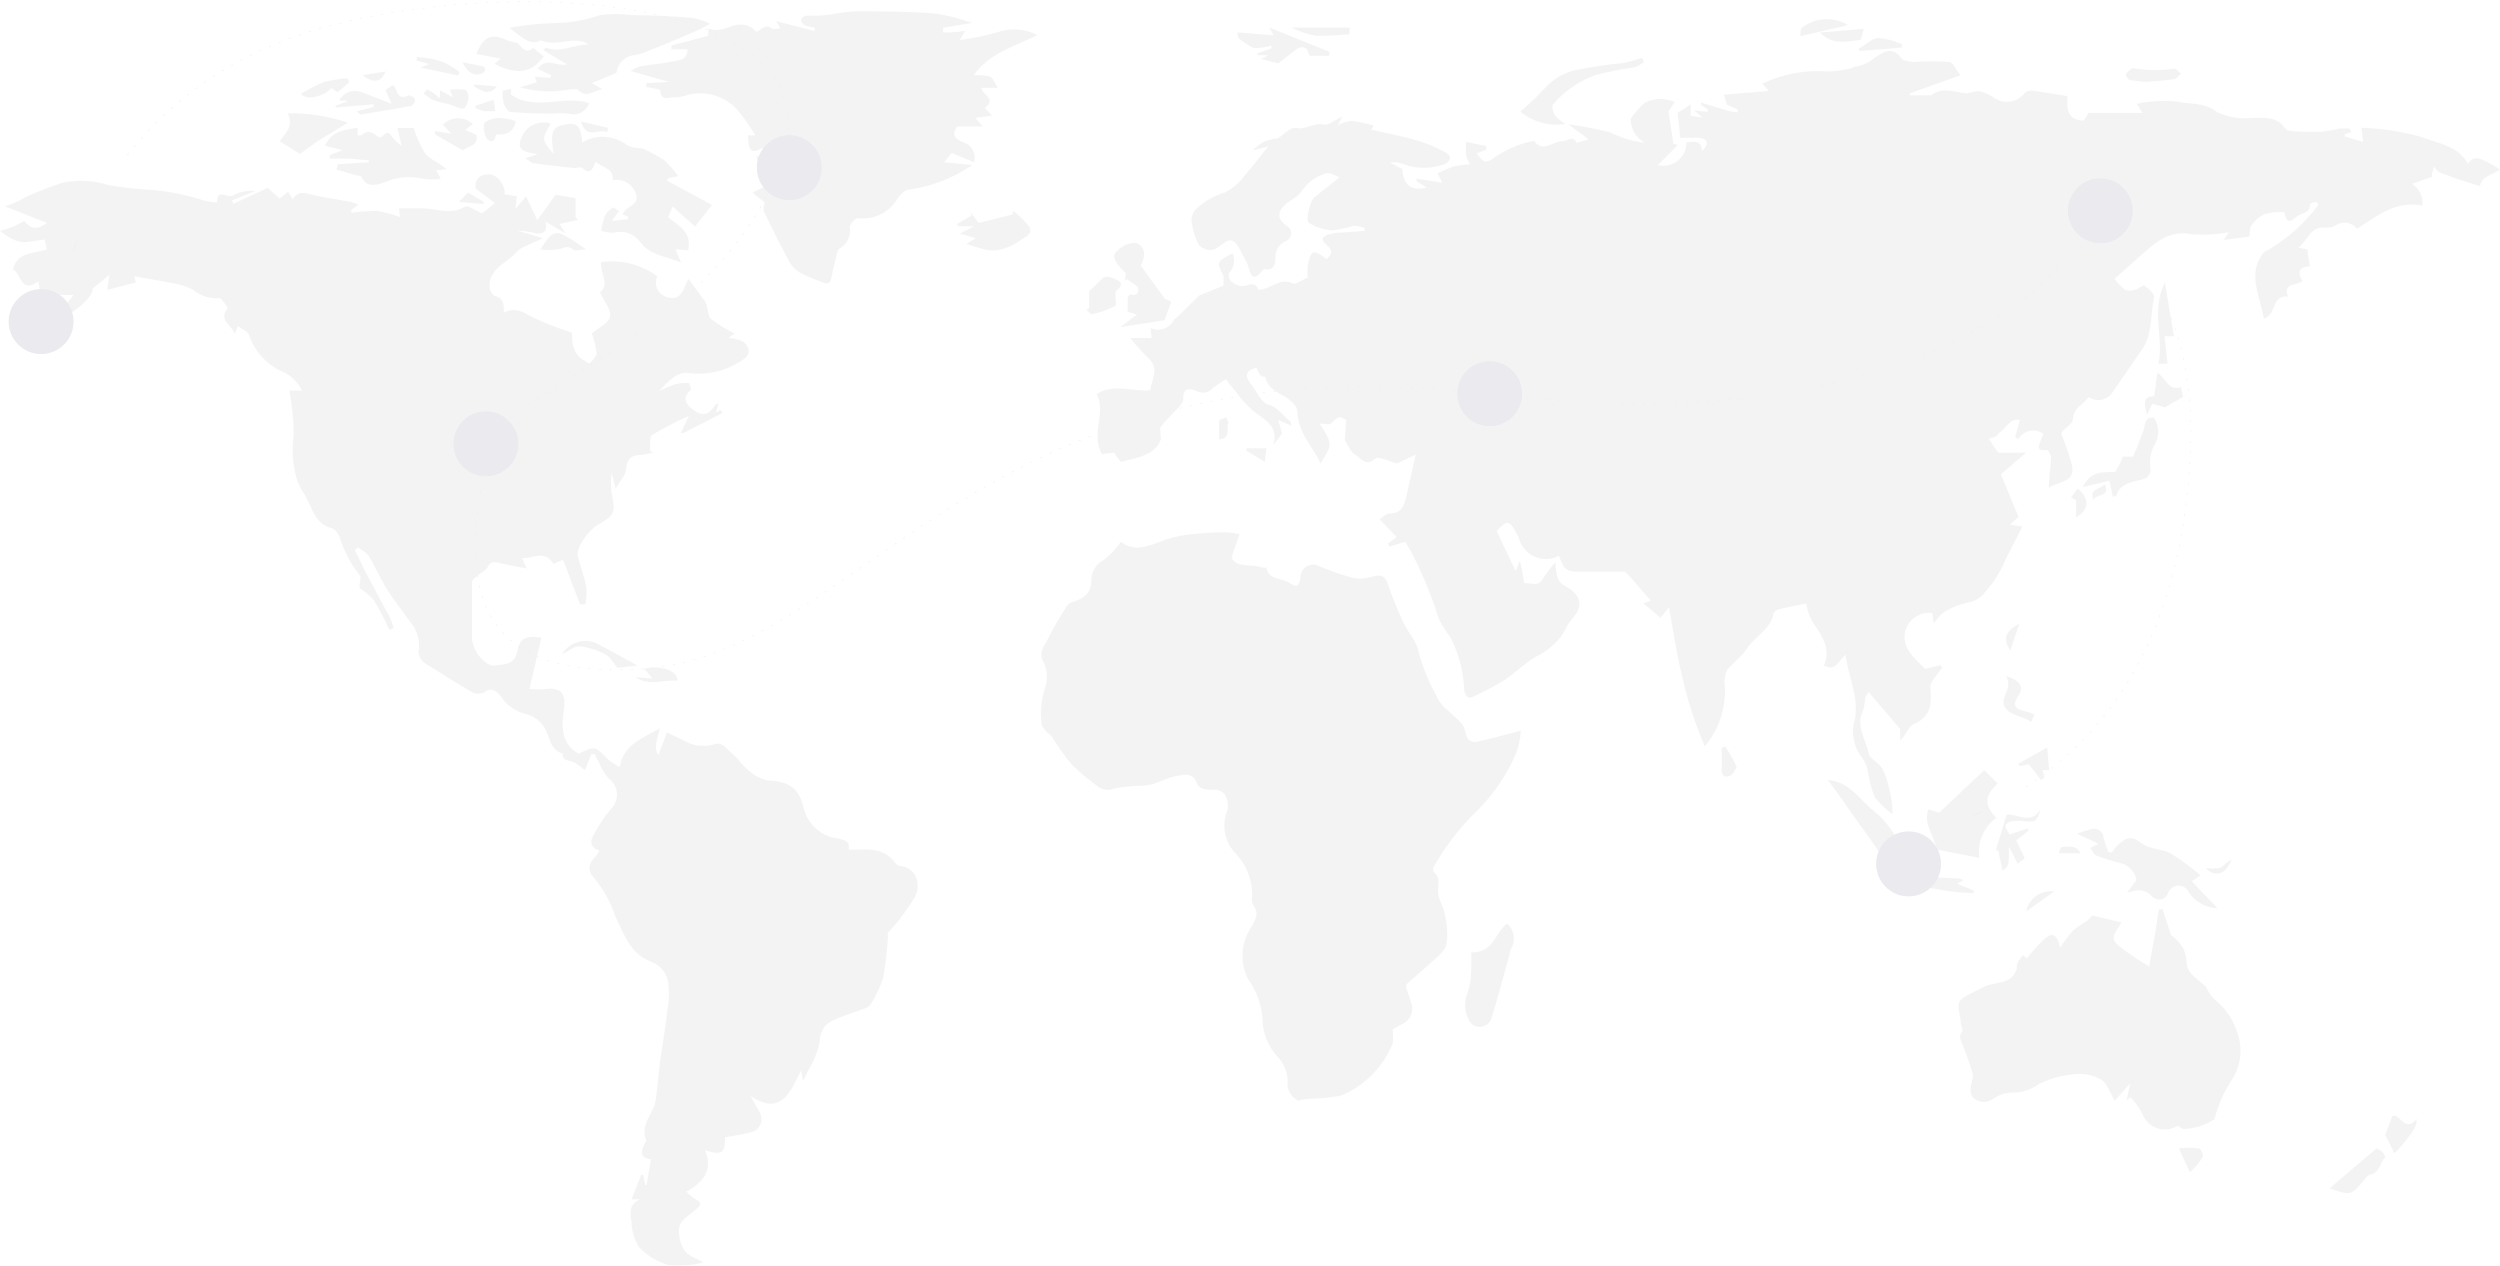 <svg width="1440" height="729" viewBox="0 0 1440 729" fill="none" xmlns="http://www.w3.org/2000/svg">
<g opacity="0.1">
<g opacity="0.51">
<path d="M709.965 145.862C710.776 147.78 711.011 149.893 710.642 151.942C710.273 153.992 709.316 155.89 707.888 157.406C707.703 158.167 707.7 158.961 707.881 159.724C708.061 160.486 708.42 161.195 708.927 161.792C710.665 163.516 712.951 164.577 715.389 164.794C718.851 164.794 722.89 161.446 724.852 166.872C731.891 166.872 736.969 159.484 744.586 163.178C746.432 164.101 750.125 161.1 753.241 159.83C753.01 157.604 753.01 155.36 753.241 153.134C754.972 143.784 756.588 143.322 764.089 149.209C766.974 146.67 768.128 144.361 764.089 141.013C760.05 137.665 761.896 136.049 765.82 134.895C769.743 133.74 771.59 134.086 774.475 133.856L786.015 132.932V131.316C784.01 130.595 781.911 130.167 779.783 130.046C775.726 131.339 771.552 132.228 767.32 132.701C762.586 132.34 758.002 130.878 753.933 128.43C751.856 127.045 754.626 115.385 757.049 113.653C761.319 110.19 765.704 106.727 771.59 102.109C768.589 101.07 765.935 99.223 763.858 99.8C760.256 100.871 756.915 102.68 754.049 105.111C751.625 107.189 750.125 110.075 747.817 112.383C745.509 114.692 741.932 115.962 739.739 118.386C735.469 122.889 736.046 126.121 740.893 129.931C741.484 130.202 742.014 130.59 742.452 131.071C742.89 131.552 743.227 132.117 743.442 132.731C743.658 133.345 743.747 133.996 743.706 134.645C743.664 135.295 743.493 135.929 743.201 136.511C742.599 137.695 741.567 138.604 740.316 139.05C738.678 139.815 737.283 141.017 736.285 142.525C735.288 144.032 734.726 145.786 734.661 147.593C734.661 151.172 734.661 156.367 727.853 154.981C720.005 165.256 720.236 154.981 718.043 151.172C717.729 150.369 717.343 149.596 716.889 148.863C714.697 145.284 713.081 140.089 709.85 138.704C706.618 137.319 703.272 141.936 699.694 143.553C697.731 144.249 695.576 144.171 693.668 143.334C691.761 142.498 690.243 140.966 689.424 139.05C687.889 135.354 686.842 131.473 686.308 127.506C686.248 126.142 686.474 124.78 686.971 123.508C687.468 122.235 688.224 121.081 689.193 120.118C693.83 115.822 699.4 112.661 705.465 110.883C710.078 108.587 714.045 105.174 717.005 100.955C721.852 95.529 726.352 89.411 730.391 84.447L721.39 86.64C723.479 84.683 725.76 82.943 728.199 81.445C730.782 80.557 733.451 79.938 736.161 79.598C738.816 78.097 743.201 73.018 746.548 73.71C752.549 74.865 756.934 70.363 762.588 71.748C765.243 72.325 768.705 69.208 773.09 67.13L770.782 71.979C773.171 70.758 775.744 69.939 778.398 69.555C782.773 70.134 787.096 71.06 791.324 72.325L789.823 74.634C799.056 76.827 808.403 78.559 817.404 81.214C822.531 82.824 827.48 84.951 832.176 87.563C836.1 89.526 836.33 92.412 832.176 94.49C824.446 97.437 815.902 97.437 808.172 94.49C805.751 93.547 803.132 93.229 800.556 93.567L807.826 97.376C807.826 106.034 813.134 110.536 821.674 107.997L815.904 104.303V102.917L830.676 105.226L828.021 99.8C830.906 98.415 833.907 97.145 836.907 95.991C840.179 95.295 843.495 94.832 846.832 94.605C845.74 93.121 844.956 91.433 844.524 89.641C844.237 86.994 844.237 84.323 844.524 81.676L856.064 84.1V86.294L850.64 88.256C854.795 94.605 856.41 94.028 862.18 89.757C867.023 86.642 872.263 84.195 877.76 82.484C879.758 81.884 881.804 81.459 883.876 81.214C888.261 88.256 894.724 81.214 900.494 81.214C903.033 81.214 905.918 77.52 908.11 82.253C910.415 81.683 912.688 80.989 914.919 80.175L903.379 71.632C911.423 72.665 919.399 74.169 927.267 76.135C933.527 79.372 940.338 81.408 947.347 82.138C944.873 80.807 942.811 78.822 941.387 76.4C939.962 73.977 939.23 71.21 939.269 68.4C941.584 65.011 944.296 61.91 947.347 59.165C950.427 57.636 953.834 56.883 957.272 56.971C959.839 57.204 962.363 57.786 964.773 58.703L961.08 64.013L963.85 82.715L966.504 83.523L954.964 95.067C956.938 95.569 959.003 95.605 960.994 95.172C962.985 94.739 964.848 93.85 966.437 92.574C968.026 91.298 969.297 89.67 970.149 87.819C971.002 85.968 971.413 83.944 971.351 81.907C975.159 81.907 980.006 80.06 980.352 86.871C984.737 83.061 983.699 79.713 978.39 79.367H967.658C967.658 74.865 966.735 70.363 966.273 65.052L973.889 60.088V66.668L980.583 67.707L975.62 63.436L983.699 64.475V63.09L979.775 60.435V59.049C984.737 60.55 989.584 62.166 994.893 63.667C996.87 64.135 998.874 64.482 1000.89 64.706C1000.95 64.169 1000.95 63.627 1000.89 63.09C999.162 62.166 997.316 61.474 994.662 60.319L992.931 54.547L1018.78 52.354L1014.97 48.198C1026.83 42.551 1039.96 40.123 1053.06 41.156C1057.7 41.039 1062.31 40.341 1066.79 39.078C1066.79 39.078 1067.48 39.078 1067.83 38.501C1072.07 38.06 1076.08 36.373 1079.37 33.652C1084.33 30.189 1089.98 26.033 1095.29 33.652C1096.33 35.153 1099.56 35.038 1101.64 35.73C1108.59 35.153 1115.58 35.153 1122.53 35.73C1125.07 35.73 1126.91 40.579 1129.22 43.349L1100.14 53.739V54.893C1101.99 54.893 1103.95 54.893 1105.91 54.893C1107.87 54.893 1110.87 54.893 1112.26 54.893C1118.83 49.929 1125.53 52.931 1132.22 53.739C1134.88 53.739 1137.88 52.123 1140.41 52.585C1143.59 53.373 1146.57 54.786 1149.19 56.74C1151.96 58.417 1155.25 59.004 1158.43 58.385C1161.61 57.766 1164.44 55.987 1166.38 53.393C1167.08 52.868 1167.89 52.494 1168.74 52.296C1169.59 52.097 1170.48 52.077 1171.34 52.238L1190.96 55.355C1190.15 62.859 1190.96 69.208 1200.31 69.439L1202.96 65.052H1234.01L1230.77 59.742C1238.36 58.145 1246.14 57.717 1253.85 58.472C1260.66 60.319 1269.43 58.472 1276.94 64.475C1283.24 67.522 1290.28 68.722 1297.25 67.938C1304.17 67.938 1311.44 66.668 1316.4 74.172C1317.56 75.788 1321.83 75.558 1324.6 75.788C1328.98 76.019 1333.37 76.019 1337.75 75.788C1340.94 75.436 1344.11 74.857 1347.22 74.057C1349.21 73.941 1351.22 73.941 1353.22 74.057L1354.49 76.135L1350.56 77.289V78.559L1361.18 81.791L1360.14 73.595C1371.45 73.949 1382.68 75.615 1393.61 78.559C1403.76 82.484 1415.42 83.523 1421.53 94.259C1424.88 89.526 1427.88 89.988 1440 97.607C1436.07 100.839 1429.61 101.07 1428.46 107.189L1415.88 103.264C1413.69 102.571 1411.61 101.647 1409.42 100.839C1407.76 100.346 1406.14 99.728 1404.57 98.992C1403.57 98.131 1402.71 97.118 1402.03 95.991C1401.58 97.278 1401.19 98.588 1400.88 99.916C1400.88 101.186 1400.88 101.07 1400.88 101.878L1389.34 105.919C1391.41 107.215 1393.08 109.075 1394.14 111.282C1395.21 113.489 1395.62 115.953 1395.34 118.386C1379.64 115.5 1369.14 124.389 1357.72 131.778C1356.16 129.856 1353.9 128.623 1351.44 128.342C1348.99 128.062 1346.51 128.756 1344.56 130.277C1342.91 131.066 1341.06 131.348 1339.25 131.085C1330.71 130.392 1329.44 138.358 1323.9 142.629L1329.21 143.668C1329.21 147.131 1330.02 150.133 1330.48 153.481C1324.71 153.481 1322.87 156.598 1326.21 161.792C1323.21 164.909 1314.67 162.485 1317.9 170.912C1308.32 169.527 1311.56 181.533 1303.94 183.495C1301.63 170.104 1294.13 157.059 1303.94 145.4C1316.31 138.633 1327.06 129.258 1335.44 117.925L1334.41 116.308C1333.02 116.308 1330.6 117.232 1330.6 117.578C1330.6 122.08 1327.48 122.542 1324.48 123.812C1321.48 125.082 1317.56 131.778 1315.83 122.311C1311.95 121.873 1308.02 122.227 1304.29 123.35C1301.23 124.87 1298.64 127.182 1296.78 130.046C1295.75 131.2 1296.09 133.509 1295.63 136.28L1280.86 138.242L1283.74 133.856C1276.89 135.06 1269.92 135.448 1262.97 135.01C1248.2 131.893 1239.89 141.359 1230.89 149.094L1217.96 160.638C1219.79 162.948 1221.84 165.075 1224.08 166.987C1225.76 167.568 1227.59 167.568 1229.27 166.987C1231.47 166.987 1234.24 163.87 1235.27 164.563C1236.31 165.256 1241.16 169.181 1240.81 171.028C1238.51 181.071 1240.12 192.269 1233.77 201.389C1227.43 210.509 1222.23 218.128 1216.58 226.324C1215.85 227.371 1214.93 228.264 1213.85 228.953C1212.78 229.641 1211.59 230.111 1210.33 230.336C1209.08 230.561 1207.79 230.537 1206.55 230.265C1205.3 229.992 1204.12 229.477 1203.08 228.749C1200.19 233.02 1194.42 234.521 1193.96 241.563C1193.96 244.449 1188.19 246.988 1187.27 249.759C1189.69 255.677 1191.77 261.728 1193.5 267.883C1195.58 277.696 1186.34 277.119 1180.11 280.928C1180.11 274.694 1181.27 269.384 1181.38 263.381C1181.38 261.996 1179.77 259.11 1179.07 259.225C1171.34 260.033 1175.27 255.531 1175.84 252.53C1176.18 251.662 1176.56 250.814 1177 249.99C1175.01 248.455 1172.5 247.754 1170 248.034C1167.5 248.314 1165.21 249.554 1163.61 251.491L1162.57 252.991L1160.73 251.721L1163.49 241.909C1157.61 240.639 1155.88 246.527 1151.95 248.951C1151.03 249.644 1150.45 250.913 1149.42 251.491C1148.2 252.032 1146.92 252.42 1145.61 252.645L1148.38 257.032C1149.3 258.302 1150.69 260.38 1151.03 260.726H1167.07L1152.53 273.194C1156.34 282.544 1159.46 290.048 1162.69 297.783L1157.72 302.17L1164.88 303.324C1161.76 309.442 1158.65 315.676 1155.42 321.795C1153.44 326.643 1150.93 331.251 1147.92 335.532C1143.99 340.034 1141.22 345.922 1133.61 347.076C1128.6 348.122 1123.83 350.078 1119.53 352.848C1117.45 354.003 1116.06 356.543 1113.76 358.967L1112.95 353.079C1109.51 352.661 1106.03 353.507 1103.16 355.46C1100.3 357.414 1098.24 360.342 1097.37 363.7C1095.29 373.628 1103.14 379.4 1108.91 385.287L1117.68 383.094L1118.72 384.595C1116.97 386.683 1115.35 388.881 1113.87 391.175C1112.84 392.302 1112.16 393.706 1111.91 395.215C1112.49 404.22 1113.18 412.532 1102.33 417.034C1099.33 418.188 1097.95 423.499 1094.48 426.5V419.92L1076.37 398.679C1075.55 399.606 1074.89 400.658 1074.4 401.796C1074.22 404.331 1073.79 406.843 1073.14 409.299C1068.75 418.304 1074.75 425.923 1076.37 433.888C1077.06 437.236 1082.25 439.314 1084.21 442.662C1086.09 446.295 1087.41 450.185 1088.14 454.206C1089.48 459.016 1090.14 463.99 1090.1 468.983C1086.22 466.23 1082.76 462.924 1079.83 459.17C1077.98 454.651 1076.7 449.92 1076.02 445.086C1075.59 442.159 1074.53 439.361 1072.9 436.89C1070.3 433.719 1068.53 429.942 1067.76 425.907C1066.99 421.872 1067.25 417.709 1068.52 413.802C1070.6 401.103 1064.71 389.905 1062.98 377.207C1058.71 380.785 1057.56 387.019 1050.52 383.325C1054.9 373.512 1049.25 365.778 1043.71 357.812C1042.07 354.62 1040.94 351.193 1040.36 347.653C1035.4 348.692 1030.55 349.501 1026.05 350.655C1024.32 350.655 1021.78 352.271 1021.55 353.426C1019.82 362.776 1010.82 366.471 1006.32 373.512C1003.32 378.13 998.355 381.478 994.777 385.98C993.495 388.878 993.055 392.079 993.508 395.215C994.269 407.816 990.135 420.224 981.968 429.848C976.312 416.878 971.944 403.383 968.927 389.559C965.465 375.937 963.619 361.853 961.311 349.847L956.464 355.85L946.655 347.538L950.809 345.922C945.847 340.496 941.231 334.378 936.038 329.298C928.075 329.298 919.189 329.298 910.303 329.298C901.417 329.298 900.955 327.798 897.955 320.178C896.057 321.173 893.979 321.781 891.844 321.965C889.709 322.149 887.558 321.906 885.518 321.251C883.477 320.596 881.587 319.541 879.958 318.148C878.329 316.754 876.993 315.051 876.029 313.136C875.652 312.436 875.343 311.702 875.105 310.943C875.105 309.789 874.182 308.634 873.605 307.48C869.451 299.514 868.181 299.283 862.065 305.864L873.028 328.952L875.452 322.949C876.259 326.297 876.606 327.913 876.836 329.183C877.067 330.453 877.644 333.685 877.99 335.994C881.683 335.301 886.069 338.649 888.838 333.108C890.954 329.793 893.347 326.665 895.993 323.757C895.992 326.598 896.341 329.429 897.032 332.184C897.642 334.38 899.093 336.247 901.071 337.379C910.88 342.343 912.611 348.923 904.994 357.12C903.743 358.631 902.695 360.3 901.879 362.084C900.955 363.584 900.148 365.316 898.994 366.932C894.995 371.79 889.996 375.727 884.338 378.476C878.106 382.171 872.797 387.596 866.912 391.521C861.137 395.054 855.165 398.253 849.025 401.103C845.678 402.835 844.062 401.103 843.37 397.755C843.011 387.057 840.291 376.571 835.407 367.048C833.092 364.015 831.008 360.812 829.175 357.466C827.948 354.415 826.907 351.293 826.06 348.115C824.444 343.844 822.713 339.688 821.097 335.532C819.482 331.376 816.481 325.258 814.058 320.178C812.557 317.177 810.711 314.291 809.442 312.098L800.094 314.868L799.517 313.021L804.479 309.327L794.67 299.168C795.824 298.36 798.132 295.82 800.556 295.705C806.787 295.705 808.634 291.895 809.788 286.931L815.443 261.88L804.941 266.844C804.941 266.844 804.941 266.844 804.249 266.844C800.094 265.805 793.978 262.573 792.131 264.189C786.361 269.269 783.476 263.381 780.591 261.88C777.706 260.38 776.437 256.224 774.59 253.453L775.398 241.909C771.244 239.485 771.359 239.6 766.512 243.987C765.473 244.91 762.819 243.987 760.05 243.987C761.909 246.567 763.531 249.311 764.896 252.183C765.813 254.003 766.058 256.088 765.589 258.071C764.207 261.178 762.547 264.153 760.627 266.96C756.241 257.147 747.355 249.297 747.24 236.714C747.24 233.943 743.316 230.48 740.316 228.633C735.469 225.747 730.276 223.785 728.776 217.089C728.776 217.089 726.468 217.089 725.775 215.819C724.88 214.587 724.18 213.224 723.698 211.779C717.466 213.395 716.543 216.396 721.044 221.938C723.006 224.131 724.044 226.902 726.006 229.326C727.078 230.913 728.552 232.187 730.276 233.02C736.161 234.29 738.931 239.716 743.432 242.833C743.432 242.833 743.432 243.987 744.009 245.257L736.277 241.909L738.469 249.759L733.507 256.224C736.392 245.372 728.66 241.794 721.967 236.83C718.046 233.42 714.558 229.543 711.581 225.285C709.619 223.092 707.888 220.783 706.157 218.474C703.582 219.954 701.114 221.613 698.771 223.438C697.589 224.818 695.965 225.745 694.176 226.061C692.388 226.376 690.545 226.062 688.962 225.17C685.269 223.669 681.23 223.323 681.576 230.018C681.576 232.212 678.691 234.636 676.96 236.714C674.01 239.584 671.235 242.629 668.651 245.834C667.728 247.104 668.651 249.644 668.651 253.107C665.42 262.111 655.38 263.612 645.571 266.036L641.532 260.726L634.723 261.534C627.914 249.99 637.377 238.446 631.723 226.902C641.532 220.783 652.149 225.632 662.535 224.824C663.227 219.051 667.497 213.279 662.535 207.392C658.419 203.412 654.565 199.17 650.995 194.693H663.343L662.65 188.921C665.101 190.071 667.906 190.207 670.456 189.299C673.006 188.391 675.095 186.513 676.268 184.073C676.268 184.073 678.691 182.11 679.845 180.956L690.693 170.22L704.657 164.563C704.771 162.602 704.771 160.636 704.657 158.676C700.618 150.941 700.502 151.056 709.965 145.862Z" fill="#191B1D"/>
<path d="M166.64 224.939H173.911C171.292 219.58 166.702 215.443 161.101 213.395C152.684 209.122 146.296 201.695 143.329 192.731C142.406 190.538 138.944 189.383 136.982 187.883L135.366 192.385C132.828 186.613 125.557 184.304 131.212 177.377C131.212 177.377 127.519 171.49 126.25 171.721C123.509 171.937 120.753 171.61 118.139 170.758C115.525 169.906 113.104 168.546 111.017 166.757C107.895 165.247 104.601 164.123 101.208 163.409L77.435 159.138L78.243 162.716L61.74 166.988L63.01 158.329L53.2 166.41C55.047 170.22 39.352 183.496 29.543 186.151L32.89 189.268V191.23C25.273 184.535 19.041 191.23 11.655 191.23L22.157 185.689C26.16 184.004 30.02 181.997 33.697 179.686C36.913 176.722 39.813 173.434 42.352 169.874H23.427L22.042 162.139C11.771 169.527 12.233 157.29 7.386 155.213C10.04 144.823 19.618 146.208 27.004 143.668L25.735 138.012C14.194 139.051 12.117 142.399 0 133.048C2.654 132.24 4.962 131.547 7.27 130.623C9.578 129.7 11.771 128.315 13.964 127.276C18.003 132.124 21.234 132.471 27.004 128.43L2.885 118.848C6.463 117.463 8.655 116.77 10.732 115.731C12.81 114.693 16.041 112.73 18.926 111.691C24.35 109.382 29.774 107.304 35.313 105.457C44.327 103.357 53.743 103.757 62.548 106.612C69.765 107.863 77.047 108.711 84.359 109.151C95.629 109.813 106.763 111.948 117.479 115.501C119.942 116.08 122.453 116.428 124.98 116.54C124.98 107.881 131.558 114.808 134.559 112.384C138.381 110.363 142.73 109.557 147.022 110.075L133.52 115.501L134.443 117.348L154.177 108.228L161.101 114.346L165.948 110.421L168.602 114.808C171.718 109.498 176.103 111.229 180.72 112.384C185.336 113.538 193.298 114.693 199.645 115.847C201.723 115.847 203.569 117.001 206.454 117.809L202.415 120.926V122.542C207.386 121.852 212.399 121.505 217.417 121.504C221.85 122.304 226.212 123.462 230.458 124.967L229.765 120.003C234.728 120.003 238.998 120.003 243.267 120.003C251.461 120.003 259.424 124.159 267.848 118.964C269.579 118.04 273.734 121.273 277.773 122.889L285.043 117.001L274.08 108.69C273.156 104.418 275.234 100.839 280.888 100.378C286.543 99.916 291.275 107.073 290.698 111.922L297.737 113.076L296.929 120.234L303.046 113.076L309.508 126.814L320.01 112.153L331.55 114.115V124.967L332.935 126.698L322.318 129.007L325.78 134.433L314.24 127.737C315.624 133.625 312.739 134.779 309.047 134.433C305.535 133.538 301.936 133.034 298.314 132.932L312.739 137.204L302.122 142.052C300.553 142.728 299.109 143.664 297.852 144.823C292.429 151.634 281.465 154.174 282.042 165.371C282.098 166.342 282.364 167.289 282.823 168.146C283.281 169.003 283.921 169.75 284.697 170.335C290.121 171.605 290.467 175.299 290.121 180.148C297.16 176.338 301.661 180.148 308.123 183.38C315.056 186.57 322.187 189.308 329.473 191.577C329.473 196.079 329.473 203.121 335.704 207.161C336.974 207.969 339.282 209.586 339.628 209.239C339.974 208.893 343.667 205.43 343.667 203.583C343.121 199.654 342.193 195.787 340.897 192.038C344.59 188.806 350.707 186.151 351.399 182.226C352.091 178.301 347.937 173.452 345.514 168.373C351.514 164.102 345.514 157.521 346.206 150.941C357.671 149.331 369.31 152.273 378.634 159.138C378.134 160.172 377.848 161.297 377.793 162.445C377.738 163.593 377.915 164.74 378.314 165.818C378.713 166.896 379.325 167.882 380.113 168.718C380.902 169.554 381.851 170.222 382.904 170.682C383.591 171.033 384.332 171.267 385.096 171.374C392.944 173.337 393.751 165.256 396.637 160.638C399.983 165.602 403.561 169.643 406.446 174.26C408.061 177.031 407.369 181.649 409.446 183.611C413.776 186.9 418.413 189.76 423.295 192.154L419.602 194.578C422.467 194.804 425.276 195.506 427.911 196.656C428.853 197.329 429.647 198.188 430.243 199.181C430.838 200.174 431.223 201.28 431.373 202.428C431.218 203.392 430.846 204.308 430.287 205.108C429.727 205.908 428.994 206.57 428.141 207.046C419.285 213.303 408.46 216.134 397.675 215.011C389.943 213.28 384.75 220.206 379.442 225.286C382.562 223.772 385.759 222.423 389.02 221.245C391.513 220.653 394.083 220.458 396.637 220.668C397.214 220.668 398.252 224.016 397.906 224.478C392.944 228.98 394.675 232.674 399.291 236.022C403.907 239.369 407.369 239.947 411.524 233.944C411.734 233.506 412.061 233.135 412.468 232.871C412.875 232.606 413.346 232.458 413.832 232.443L412.331 237.753L415.101 236.137L416.14 237.869L393.751 249.413H392.136L396.752 239.6C389.482 242.794 382.428 246.457 375.633 250.567C373.902 251.722 374.71 256.57 374.364 259.687L376.211 260.611C374.123 261.194 372.004 261.657 369.863 261.996C364.439 261.996 361.324 263.497 360.631 269.962C360.631 273.54 357.054 276.888 354.63 281.506L352.207 272.155C351.821 275.993 351.821 279.861 352.207 283.699C354.746 295.243 354.169 296.744 344.359 302.285C338.589 305.633 331.781 315.792 332.819 320.179C333.858 324.565 336.397 331.723 337.782 338.188C337.993 341.508 337.799 344.842 337.205 348.116H334.089L324.28 322.372L318.74 324.796C313.893 316.485 307.2 321.795 300.738 321.449L303.392 327.451C297.737 326.297 293.236 325.604 288.62 324.45C284.004 323.296 282.735 323.411 280.658 326.99C279.619 328.721 277.311 329.645 275.695 331.03C274.08 332.415 272.002 333.801 271.887 335.301C271.887 346.153 271.887 357.005 271.887 367.856C272.231 371.435 273.593 374.84 275.811 377.669C278.003 380.324 281.927 383.787 284.581 383.441C289.428 382.517 296.122 383.441 297.737 375.706C299.353 367.971 302.122 365.778 311.816 367.279L305.008 396.832C308.158 397.065 311.32 397.065 314.47 396.832C322.779 395.793 326.011 399.487 324.972 407.568C323.933 415.649 321.856 428.001 333.396 434.12C342.744 429.502 342.629 429.617 350.245 437.467C352.315 439.13 354.559 440.562 356.938 441.739C359.131 428.694 370.094 425.346 380.019 419.458C379.211 424.884 375.98 429.848 379.211 434.928L384.173 421.883L397.906 428.463C402.555 429.979 407.566 429.979 412.216 428.463C416.832 427.539 419.255 432.503 422.602 434.812C423.757 435.814 424.801 436.936 425.718 438.16C427.627 440.474 429.752 442.6 432.065 444.509C434.921 446.947 438.327 448.651 441.99 449.473C454.107 450.166 459.992 453.398 462.877 465.173C463.961 469.95 466.536 474.258 470.228 477.474C473.921 480.691 478.54 482.65 483.419 483.067C487.689 484.106 489.651 485.376 488.843 489.416C498.652 489.416 508.577 487.454 515.616 496.92C516.309 497.728 517.347 498.767 518.155 498.767C519.6 498.825 521.02 499.173 522.329 499.788C523.638 500.403 524.811 501.275 525.779 502.35C526.747 503.426 527.49 504.684 527.964 506.051C528.438 507.419 528.635 508.867 528.541 510.311V511.119C528.541 515.968 523.925 521.278 520.925 525.78C517.924 530.282 514.578 533.746 511.462 537.324C511.287 538.162 511.287 539.027 511.462 539.864C510.975 547.601 510.089 555.307 508.807 562.952C507.013 568.475 504.532 573.75 501.422 578.653C500.524 579.804 499.263 580.618 497.844 580.961C491.843 583.27 485.496 585.002 479.726 587.772C477.388 588.85 475.425 590.601 474.089 592.802C472.753 595.003 472.104 597.553 472.225 600.125C470.95 605.787 468.768 611.206 465.762 616.171C464.955 618.134 463.916 619.981 462.531 622.751L461.493 616.517C455.145 629.101 449.952 643.069 432.296 631.294C434.489 635.334 436.219 637.99 437.604 640.76C438.626 642.51 438.92 644.591 438.423 646.555C437.927 648.52 436.68 650.211 434.95 651.265C434.068 651.712 433.139 652.061 432.18 652.304C427.564 653.574 422.602 654.151 417.64 655.075C417.64 664.079 416.255 665.696 406.1 662.579C411.062 674.123 404.715 681.165 395.367 686.475C396.651 687.859 398.083 689.097 399.637 690.169C404.599 692.94 404.599 693.748 399.637 697.673C394.675 701.598 391.905 703.445 391.213 707.024C390.637 711.731 391.785 716.488 394.444 720.415C396.406 723.416 401.022 724.686 405.176 727.226C398.757 728.758 392.142 729.303 385.558 728.842C378.865 727 372.801 723.368 368.017 718.337C365.322 713.999 363.847 709.013 363.747 703.907C362.824 698.827 362.131 693.632 368.594 690.862H363.747L369.286 676.778H370.556L371.594 682.55H372.402L374.941 667.773C368.94 667.081 368.94 663.502 371.017 659.231C371.017 658.423 372.518 657.499 372.287 657.153C368.132 647.918 376.441 641.568 377.595 634.065C378.749 626.561 379.211 618.711 380.25 610.976C381.634 601.164 383.365 591.351 384.52 581.192C385.559 575.506 385.559 569.678 384.52 563.991C383.828 561.814 382.677 559.811 381.144 558.118C379.611 556.425 377.731 555.082 375.633 554.179C362.939 549.677 359.477 538.132 354.515 528.089C351.73 519.634 347.342 511.794 341.59 505.001C340.272 503.662 339.533 501.858 339.533 499.979C339.533 498.1 340.272 496.296 341.59 494.957C343.047 493.484 344.29 491.813 345.283 489.993C340.667 488.493 339.397 485.376 341.59 481.451C344.437 476.121 347.758 471.06 351.515 466.328C352.819 465.162 353.841 463.716 354.504 462.097C355.167 460.479 355.454 458.731 355.343 456.985C355.232 455.239 354.725 453.542 353.862 452.02C352.999 450.499 351.802 449.194 350.36 448.203C348.056 445.488 346.222 442.405 344.937 439.084L342.513 434.466H340.551L336.974 443.586L333.396 440.931C332.246 439.92 330.915 439.137 329.473 438.622C326.703 437.929 323.933 437.929 324.049 434.004C317.586 432.273 317.009 426.5 314.817 421.536C313.667 418.798 311.851 416.392 309.532 414.536C307.214 412.681 304.468 411.436 301.545 410.916C296.149 409.342 291.512 405.853 288.505 401.103C285.735 397.871 283.081 395.677 278.696 398.91C277.68 399.369 276.579 399.606 275.464 399.606C274.35 399.606 273.249 399.369 272.233 398.91C262.77 393.484 253.423 387.366 244.421 381.824C243.416 381.066 242.593 380.091 242.014 378.972C241.435 377.854 241.114 376.619 241.075 375.36C241.597 372.313 241.433 369.187 240.594 366.211C239.756 363.236 238.264 360.485 236.228 358.159C231.612 351.579 226.419 345.229 222.38 338.534C218.341 331.838 216.033 326.182 212.455 320.294C211.186 318.216 208.416 317.062 206.223 315.33L204.377 316.715C206.339 320.871 208.416 325.027 210.493 329.299L222.033 351.002C222.841 352.618 223.88 354.003 224.572 355.619C225.265 357.235 226.073 359.66 226.88 361.738L224.226 362.892C221.719 357.029 218.788 351.358 215.455 345.922C213.032 343.117 210.191 340.703 207.031 338.765C207.031 334.955 208.301 331.954 207.031 331.146C201.79 324.572 197.871 317.045 195.491 308.981C194.568 307.249 193.068 304.825 191.337 304.363C181.527 301.939 179.796 292.819 175.988 285.777C173.929 282.851 172.261 279.669 171.026 276.311C168.572 267.882 167.942 259.027 169.179 250.336C169.107 241.811 168.257 233.31 166.64 224.939Z" fill="#191B1D"/>
<path d="M747.791 633.949C745.657 632.951 743.905 631.284 742.802 629.201C741.698 627.118 741.303 624.733 741.675 622.405C741.434 616.948 739.123 611.787 735.213 607.975C729.802 601.745 726.92 593.714 727.134 585.464C726.244 577.588 723.343 570.074 718.71 563.645C716.324 558.834 715.3 553.462 715.748 548.111C716.195 542.759 718.097 537.632 721.249 533.284C723.326 529.013 725.173 526.011 722.057 521.74C721.348 520.645 721.024 519.345 721.133 518.046C721.486 513.304 720.858 508.54 719.289 504.052C717.721 499.563 715.245 495.446 712.017 491.956C708.748 488.703 706.529 484.545 705.644 480.018C704.76 475.492 705.251 470.804 707.054 466.559C707.656 463.372 707.038 460.076 705.323 457.324C704.472 456.428 703.424 455.742 702.262 455.321C701.101 454.901 699.857 454.756 698.63 454.899C693.783 454.899 690.667 454.899 688.821 449.935C686.974 444.971 680.974 446.241 676.704 447.165C672.434 448.088 668.279 450.282 664.009 451.667C662.001 452.152 659.955 452.461 657.893 452.59C652.468 452.607 647.058 453.149 641.737 454.207C640.123 454.889 638.352 455.111 636.62 454.846C634.888 454.581 633.263 453.84 631.928 452.706C626.72 448.899 621.784 444.733 617.156 440.238C612.929 435.093 609.072 429.653 605.616 423.961C604.808 422.922 603.308 422.229 602.385 421.075C601.462 419.92 599.961 418.42 599.961 417.034C599.113 410.414 599.663 403.688 601.577 397.294C603.48 392.472 603.48 387.108 601.577 382.286C597.423 375.937 601.577 372.128 603.77 367.625C606.886 361.276 610.578 355.273 614.271 349.27C615.212 347.936 616.607 346.992 618.195 346.615C624.427 344.652 628.696 341.651 628.581 334.032C628.622 331.627 629.322 329.279 630.604 327.244C631.886 325.208 633.701 323.563 635.851 322.488C639.608 319.519 642.913 316.019 645.66 312.098C652.7 317.755 660.432 314.984 668.048 312.098C672.938 310.12 678.055 308.762 683.282 308.057C690.635 307.155 698.031 306.654 705.439 306.557C708.317 306.657 711.177 307.044 713.978 307.711C712.478 312.098 710.978 316.254 709.362 321.218C712.824 327.682 720.903 324.335 727.25 326.99C727.942 326.99 729.442 326.99 729.442 326.99C730.943 334.493 738.559 332.646 742.944 335.879C747.33 339.111 748.715 336.572 749.061 332.3C749.12 330.401 749.908 328.597 751.262 327.264C752.616 325.931 754.431 325.172 756.331 325.143C757.618 325.243 758.873 325.596 760.024 326.182C766.42 328.846 772.971 331.121 779.642 332.993C783.073 333.572 786.591 333.334 789.913 332.3C794.298 331.03 797.53 330.569 799.376 336.225C801.937 343.86 804.942 351.338 808.377 358.621C811.147 364.508 816.571 370.165 817.148 375.706C819.537 384.39 822.946 392.76 827.303 400.642C828.338 403.12 829.869 405.36 831.804 407.222C835.266 410.685 839.305 413.571 842.421 417.381C844.036 419.343 843.806 422.806 845.306 425.231C845.836 425.948 846.534 426.523 847.34 426.905C848.145 427.288 849.032 427.466 849.922 427.424C858.346 425.577 866.655 423.268 876.003 420.844C875.788 425.056 874.972 429.215 873.579 433.196C867.846 446.887 859.271 459.203 848.422 469.329C839.727 478.183 832.203 488.115 826.034 498.882C825.341 499.806 825.111 502.115 826.034 502.461C830.535 506.155 827.649 511.004 828.457 515.275C829.265 519.546 831.688 522.548 832.265 526.819C833.606 532.411 833.919 538.201 833.189 543.905C832.381 547.599 828.226 550.947 825.111 553.717C820.264 558.219 815.301 562.26 810.454 566.647C809.647 567.224 809.877 569.302 810.454 570.572C811.031 571.842 812.07 575.074 812.763 577.267C813.711 579.703 813.662 582.414 812.625 584.813C811.588 587.212 809.647 589.105 807.223 590.081C805.146 591.12 803.184 592.39 802.261 592.852C802.261 597.008 802.953 600.587 801.569 602.665C795.83 615.44 785.487 625.581 772.603 631.063C766.774 632.135 760.871 632.752 754.946 632.91C752.529 632.973 750.127 633.322 747.791 633.949Z" fill="#191B1D"/>
<path d="M440.389 116.539L433.465 110.998L448.814 103.148V96.683L436.004 91.835V89.872L449.391 91.719L439.235 85.139C433.004 88.833 431.042 87.332 430.811 77.982H435.196C432.427 73.941 430.119 70.016 427.234 66.438C423.82 61.399 418.901 57.57 413.18 55.497C407.46 53.423 401.23 53.212 395.383 54.893C393.03 55.798 390.513 56.191 387.997 56.048C385.343 56.048 380.611 58.472 380.265 52.123C380.265 51.315 375.303 50.738 372.302 50.16V47.852L385.227 47.159L363.301 40.925C364.866 39.883 366.528 38.994 368.263 38.27C374.61 37.231 381.073 36.654 387.42 35.384C391.228 34.691 395.96 34.576 395.96 28.342H386.727V26.148L407.961 20.607V16.682C407.961 16.682 408.885 16.682 409.231 16.682C415.347 18.876 420.771 14.258 426.195 14.143C427.902 14.063 429.605 14.363 431.182 15.022C432.758 15.681 434.169 16.682 435.312 17.952C436.927 19.337 440.274 12.642 444.659 16.451C445.467 17.144 447.544 16.451 449.506 16.451L447.083 12.18L469.24 17.837V15.874C467.376 15.741 465.545 15.312 463.816 14.604C463.189 14.336 462.632 13.925 462.192 13.404C461.751 12.883 461.438 12.266 461.277 11.603C461.277 10.795 463.008 9.179 464.047 9.063C469.586 9.063 475.587 9.063 480.895 7.909C484.713 7.228 488.566 6.766 492.436 6.523C508.015 6.523 523.594 6.523 539.173 7.793C546.258 8.921 553.215 10.738 559.946 13.219L543.213 15.99V18.645H547.829C550.576 18.508 553.313 18.2 556.022 17.721L552.791 23.032C559.926 22.131 566.985 20.704 573.909 18.76C577.733 17.313 581.82 16.698 585.9 16.956C589.98 17.215 593.957 18.342 597.567 20.261C584.065 26.726 569.524 30.882 560.869 43.349C563.964 43.115 567.076 43.349 570.101 44.042C572.063 44.85 572.986 47.967 574.717 50.622H565.37C565.37 54.432 574.602 56.971 567.216 62.166L571.371 66.553L561.792 67.938L566.178 72.902H551.406C548.521 76.712 549.098 79.713 554.637 81.907C555.82 82.24 556.925 82.803 557.89 83.563C558.855 84.324 559.66 85.267 560.26 86.339C560.861 87.411 561.244 88.591 561.388 89.811C561.532 91.032 561.434 92.269 561.1 93.451L548.175 88.141L543.789 93.451L560.061 95.067C549.122 102.554 536.603 107.414 523.479 109.266C521.286 109.266 518.632 112.037 517.132 114.115C514.871 118.12 511.467 121.358 507.355 123.415C503.243 125.472 498.61 126.253 494.051 125.659C492.666 125.659 489.551 129.007 489.551 130.623C489.964 133.112 489.599 135.669 488.504 137.942C487.409 140.215 485.638 142.094 483.434 143.322C482.742 143.322 482.396 144.823 482.165 145.746C481.126 150.364 479.741 155.097 478.934 159.83C478.126 164.563 475.472 163.409 472.586 162.139C468.628 160.758 464.771 159.099 461.046 157.175C458.532 155.775 456.425 153.746 454.93 151.287C449.621 141.359 444.659 131.547 439.928 121.734C439.751 119.989 439.908 118.226 440.389 116.539Z" fill="#191B1D"/>
<path d="M1250.51 538.594C1252.71 540.177 1254.65 542.084 1256.28 544.251C1258.11 546.833 1259.18 549.869 1259.4 553.024C1259.4 560.297 1264.36 562.952 1268.63 566.531C1269.44 567.131 1270.18 567.829 1270.82 568.609C1272.39 572.208 1274.85 575.347 1277.98 577.729C1282.91 582.291 1286.57 588.06 1288.59 594.468C1290.24 598.899 1290.85 603.651 1290.37 608.355C1289.89 613.06 1288.33 617.59 1285.82 621.597C1281.12 628.66 1277.65 636.466 1275.55 644.685C1270.19 648.202 1263.96 650.16 1257.55 650.342L1254.2 648.495C1252.66 649.463 1250.94 650.116 1249.15 650.414C1247.35 650.712 1245.51 650.649 1243.74 650.23C1241.97 649.811 1240.3 649.044 1238.82 647.973C1237.35 646.902 1236.11 645.549 1235.16 643.992C1234.59 643.09 1234.12 642.121 1233.78 641.106C1231.97 637.872 1229.8 634.851 1227.31 632.102L1225.01 633.718L1226.85 624.136L1218.08 634.064C1215.43 629.562 1213.81 624.136 1210.23 621.828C1205.64 619.252 1200.36 618.163 1195.12 618.711C1187.94 619.311 1180.94 621.229 1174.46 624.367C1170.06 627.646 1164.71 629.39 1159.23 629.331C1155.08 629.401 1151.06 630.729 1147.69 633.141C1145.94 634.373 1143.8 634.923 1141.68 634.689C1139.55 634.456 1137.58 633.453 1136.15 631.871C1135.23 630.387 1134.87 628.632 1135.11 626.907C1135.11 624.136 1136.84 621.019 1136.26 618.48C1134.67 612.956 1132.78 607.522 1130.61 602.202C1129.57 599.432 1127.49 596.661 1130.61 593.66C1130.61 593.66 1129.68 591.12 1129.45 589.735C1129.45 585.233 1126.8 579.461 1128.88 576.575C1130.95 573.688 1137.53 571.38 1142.03 568.724C1148.49 565.03 1158.77 567.801 1161.65 557.988C1161.65 556.488 1161.65 554.987 1162.57 553.602L1165.11 550.138L1167.42 551.985C1170.67 547.879 1174.22 544.02 1178.04 540.441C1182.42 536.516 1185.08 538.94 1186.69 545.751C1188.96 542.338 1191.43 539.061 1194.08 535.939C1196.7 533.845 1199.48 531.953 1202.39 530.282C1203.4 529.366 1204.32 528.361 1205.16 527.281L1222.01 531.321C1215.54 541.249 1215.54 541.249 1225.35 548.522L1230.89 552.332L1237.93 556.719L1240.93 539.864C1241.85 534.669 1242.66 529.128 1243.47 523.702H1245.66L1250.51 538.594Z" fill="#191B1D"/>
<path d="M352.901 103.841C353.594 96.453 346.554 96.684 343.092 93.105C341.361 97.03 340.323 101.186 335.476 96.799C334.552 95.991 332.244 96.799 330.629 96.799C322.666 95.991 314.819 95.183 307.548 94.028C305.933 94.028 304.663 92.297 302.586 91.142L309.626 88.834C302.932 87.564 297.277 87.218 300.163 79.714C301.321 76.334 303.76 73.544 306.955 71.946C310.149 70.348 313.844 70.07 317.242 71.171C315.857 74.173 313.203 77.405 313.434 80.176C313.665 82.946 316.781 86.063 318.858 88.718C316.781 75.096 317.819 72.672 327.628 71.402C332.475 70.709 334.899 73.595 335.36 82.023C339.373 79.64 344.013 78.53 348.669 78.839C353.325 79.148 357.778 80.862 361.441 83.754C363.469 84.709 365.665 85.258 367.904 85.37H369.865C374.3 87.36 378.582 89.675 382.675 92.297C385.668 95.1 388.374 98.193 390.753 101.532L384.983 102.571L384.175 104.072L410.141 118.04L400.332 130.508L387.407 118.964L384.868 125.082C389.83 129.585 398.831 132.932 396.408 144.246L389.022 143.553L392.253 151.172C383.137 147.363 374.135 147.132 368.365 138.935C366.681 136.729 364.368 135.084 361.731 134.219C359.094 133.353 356.257 133.307 353.594 134.087C351.123 134.108 348.666 133.718 346.323 132.932C346.323 130.854 347.016 128.892 347.593 126.929C347.811 125.656 348.282 124.439 348.978 123.351C350.027 121.757 351.454 120.448 353.132 119.541C353.825 119.541 355.44 120.926 356.594 121.735L352.324 127.276L361.672 126.237V124.621L358.556 123.582C360.056 118.618 369.288 118.271 366.057 111.114C365.094 108.529 363.238 106.375 360.825 105.041C358.412 103.707 355.601 103.281 352.901 103.841Z" fill="#191B1D"/>
<path d="M311.38 23.262C305.379 26.726 299.84 20.838 293.262 15.989C302.411 14.37 311.669 13.444 320.958 13.219C329.334 12.986 337.624 11.467 345.539 8.717C351.702 7.85 357.956 7.85 364.119 8.717C375.659 8.717 387.199 9.409 398.739 10.217C402.322 10.97 405.807 12.132 409.125 13.681C406.702 14.95 404.625 16.22 402.547 17.144C392.738 21.415 382.698 25.686 372.427 29.727C370.333 30.675 368.121 31.335 365.849 31.689C363.138 31.864 360.574 32.99 358.611 34.87C356.648 36.749 355.411 39.261 355.117 41.964L340.923 47.851L347.039 51.43C341.731 52.238 337.576 57.087 332.614 51.43C332.614 51.43 330.19 51.43 328.921 51.43C319.118 53.36 309 52.964 299.378 50.276L309.187 47.39L308.033 44.157L316.919 44.85L317.496 43.349L309.764 39.655C314.38 32.498 321.304 38.616 326.613 37.115L312.765 28.803L314.496 27.418C322.805 30.651 330.421 25.686 339.076 25.571C330.652 20.03 321.304 27.418 311.38 23.262Z" fill="#191B1D"/>
<path d="M194.474 94.605L212.361 93.451V92.296C208.668 92.296 204.975 91.488 200.82 91.373C196.666 91.257 193.55 91.373 189.973 91.373V89.295L197.359 86.524L187.203 83.984C190.665 75.788 197.936 74.749 206.014 73.595V77.981H208.091C211.438 74.749 214.323 75.904 217.438 78.559C220.554 81.214 221.824 73.71 224.94 77.635C226.695 80.084 228.839 82.229 231.287 83.984L228.979 73.71H238.326C239.801 78.889 242.017 83.827 244.904 88.371C247.905 92.065 253.328 93.682 257.252 97.491L251.251 98.068L253.905 102.917C250.429 103.494 246.881 103.494 243.404 102.917C235.929 101.197 228.095 102.009 221.131 105.226C217.092 106.38 211.322 108.574 208.206 101.993C208.206 101.07 205.552 101.07 204.283 100.723L193.896 97.722L194.474 94.605Z" fill="#191B1D"/>
<path d="M1267.48 504.192L1262.52 507.655L1277.29 523.125C1274.01 523.042 1270.8 522.171 1267.93 520.583C1265.05 518.996 1262.61 516.739 1260.79 514.005C1260.13 512.46 1258.89 511.234 1257.34 510.588C1255.79 509.941 1254.04 509.925 1252.48 510.541C1251.61 510.917 1250.84 511.47 1250.2 512.167C1249.57 512.863 1249.08 513.686 1248.79 514.582C1248.29 515.925 1247.29 517.019 1245.99 517.625C1244.69 518.23 1243.21 518.298 1241.86 517.814C1241.15 517.542 1240.49 517.152 1239.9 516.66C1235.98 512.042 1231.71 512.158 1225.25 514.235L1230.55 506.847C1230.11 504.463 1228.98 502.261 1227.3 500.517C1225.62 498.772 1223.46 497.561 1221.09 497.035C1216.42 495.945 1211.83 494.517 1207.36 492.763C1205.97 492.186 1205.17 489.993 1203.9 488.376L1208.74 486.068L1196.39 480.18C1198.99 479.149 1201.65 478.3 1204.36 477.641C1205.06 477.405 1205.81 477.311 1206.55 477.364C1207.29 477.416 1208.01 477.614 1208.68 477.947C1209.34 478.279 1209.93 478.739 1210.42 479.301C1210.91 479.862 1211.28 480.514 1211.51 481.219C1211.51 481.219 1211.51 481.912 1211.51 482.143C1212.32 485.129 1213.32 488.06 1214.51 490.916H1216.59C1217.43 489.428 1218.48 488.068 1219.71 486.876C1223.51 483.528 1226.75 480.526 1232.75 485.144C1238.75 489.762 1244.29 488.492 1250.06 491.378C1256.18 495.201 1262.01 499.485 1267.48 504.192Z" fill="#191B1D"/>
<path d="M1110.74 466.097L1116.86 468.175L1142.94 443.586L1150.67 451.321C1143.05 458.593 1142.71 463.557 1149.86 471.061C1146.29 473.657 1143.49 477.178 1141.76 481.245C1140.03 485.312 1139.44 489.773 1140.05 494.149L1115.36 489.301C1114.32 481.335 1107.63 474.986 1110.74 466.097Z" fill="#191B1D"/>
<path d="M847.413 548.522C860.338 549.099 861.03 536.978 868.185 532.014C870.195 533.826 871.504 536.287 871.883 538.967C872.263 541.647 871.689 544.375 870.263 546.675C869.844 547.623 869.609 548.641 869.57 549.676C866.108 562.029 862.877 574.265 859.069 586.618C858.769 587.515 858.296 588.344 857.674 589.057C857.053 589.769 856.297 590.352 855.449 590.77C854.601 591.189 853.679 591.436 852.735 591.495C851.792 591.555 850.846 591.428 849.952 591.12C849.022 590.777 848.162 590.269 847.413 589.619C845.549 587.14 844.366 584.216 843.981 581.138C843.596 578.059 844.024 574.934 845.22 572.072C846.564 568.37 847.266 564.466 847.298 560.528C847.644 556.603 847.413 552.793 847.413 548.522Z" fill="#191B1D"/>
<path d="M654.808 181.186L649.499 179.57V171.836C649.499 170.912 650.884 169.411 651.115 169.527C654.346 170.912 655.961 168.603 655.615 166.41C655.269 164.216 652.038 163.177 650.076 161.561C648.114 159.945 648.807 161.561 647.768 161.561L648.576 157.521C642.921 152.21 640.728 148.285 642.229 145.977C645.46 141.359 652.615 138.588 655.731 140.551C658.847 142.513 660.578 146.323 657.116 153.019L671.079 172.297C672.364 172.495 673.565 173.055 674.541 173.914C674.541 174.606 673.503 176.915 672.926 178.416L670.848 184.419L645.229 188.459L654.808 181.186Z" fill="#191B1D"/>
<path d="M1096.8 501.768L1089.53 501.191C1083.99 493.226 1077.99 484.106 1071.41 475.217C1064.83 466.328 1059.87 458.362 1052.71 449.127C1065.99 450.628 1071.06 460.671 1079.37 467.136C1084.96 471.663 1089.53 477.33 1092.76 483.759C1093.8 485.376 1096.8 485.837 1098.53 486.761L1096.68 501.999L1096.8 501.768Z" fill="#191B1D"/>
<path d="M901.768 71.401C897.162 72.148 892.449 71.896 887.949 70.661C883.45 69.426 879.268 67.238 875.688 64.244C881.165 59.708 886.295 54.769 891.036 49.468C896.521 44.02 903.671 40.566 911.347 39.655C919.209 38.135 927.143 37.018 935.119 36.307C938.697 35.499 942.274 34.46 945.852 33.306L946.891 35.73C945.222 37.121 943.303 38.179 941.236 38.847C933.796 39.795 926.43 41.261 919.194 43.234C909.666 46.602 901.19 52.414 894.613 60.088C893.69 61.242 894.613 64.937 895.652 66.437C897.418 68.403 899.482 70.078 901.768 71.401Z" fill="#191B1D"/>
<path d="M561.994 137.203L552.878 134.548L561.071 130.277H551.954L551.031 129.122L559.571 124.158L558.879 122.081L563.726 128.43L583.459 123.466V121.388C586.919 123.926 590.024 126.915 592.691 130.277C595.461 135.241 589.806 136.626 587.267 138.704C583.812 141.199 579.886 142.966 575.727 143.899C573.221 144.476 570.617 144.476 568.111 143.899C564.201 142.965 560.348 141.809 556.57 140.436L561.994 137.203Z" fill="#191B1D"/>
<path d="M1215.06 276.888L1199.37 280.697C1204.1 272.963 1206.64 271.808 1218.41 271.808C1219.33 270.077 1220.49 268.345 1221.29 266.498C1221.83 265.374 1222.29 264.218 1222.68 263.035C1225.22 263.035 1228.22 263.035 1228.56 263.035C1230.87 258.186 1232.72 253.222 1234.56 248.258C1235.83 245.141 1234.56 240.293 1240.57 240.524C1242.25 242.945 1243.16 245.826 1243.16 248.778C1243.16 251.73 1242.25 254.61 1240.57 257.032C1238.71 260.867 1238.03 265.163 1238.6 269.384C1239.3 276.195 1233.3 276.195 1230.41 277.003C1225.1 278.389 1220.6 279.774 1218.87 285.892H1216.91L1215.06 276.888Z" fill="#191B1D"/>
<path d="M165.712 65.283C177.483 65.003 189.21 66.841 200.332 70.708L184.291 80.521C179.56 83.522 176.098 86.409 172.751 88.717L161.211 81.445C163.288 77.173 169.751 73.594 165.712 65.283Z" fill="#191B1D"/>
<path d="M284.812 36.77L288.274 33.768L274.426 31.113C277.08 24.071 280.311 20.146 287.005 21.3C288.718 21.744 290.381 22.363 291.967 23.147C293.834 23.946 295.825 24.415 297.852 24.533C300.622 27.303 302.815 31.344 307.2 27.65L313.201 32.498C306.277 42.08 297.737 43.465 284.812 36.77Z" fill="#191B1D"/>
<path d="M712.82 18.645L733.593 20.376L731.169 15.874L765.79 29.843V32.151H754.25C753.442 30.42 753.211 28.457 752.172 27.765C751.493 27.42 750.742 27.24 749.98 27.24C749.218 27.24 748.467 27.42 747.787 27.765C744.094 30.189 740.632 33.19 736.247 36.538L726.322 33.998L730.592 31.805H724.361V30.651L732.323 27.88V26.264C729.001 27.296 725.529 27.764 722.053 27.649C718.739 26.113 715.699 24.046 713.051 21.531L712.82 18.645Z" fill="#191B1D"/>
<path d="M289.446 52.354L294.293 51.084V54.432C308.602 64.36 324.412 54.432 339.415 59.396C338.6 61.797 336.867 63.776 334.596 64.901C332.325 66.027 329.7 66.205 327.298 65.399H326.259C324.265 65.169 322.252 65.169 320.258 65.399C311.477 65.552 302.695 65.244 293.946 64.475C292.562 64.475 290.946 61.589 290.138 59.627C289.622 57.238 289.39 54.797 289.446 52.354Z" fill="#191B1D"/>
<path d="M199.636 58.01H197.674H195.943C195.366 58.01 195.943 57.087 195.943 56.856C202.29 48.775 209.099 53.623 215.677 55.932C218.562 56.971 221.332 58.01 225.486 59.742L222.024 51.892L226.063 49.121C226.756 49.121 227.333 49.929 227.563 50.391C228.948 53.854 229.987 57.664 235.295 54.893C235.988 54.893 238.757 56.048 239.104 57.087C239.105 57.861 238.916 58.624 238.554 59.308C238.192 59.992 237.667 60.578 237.026 61.012C227.217 62.859 217.408 64.359 207.599 65.976C207.599 65.976 206.676 65.283 205.406 64.129L215.215 61.589V60.088L193.289 61.935V60.896L199.867 58.472L199.636 58.01Z" fill="#191B1D"/>
<path d="M1341.79 684.512L1368.91 661.424C1370.09 661.896 1371.18 662.559 1372.14 663.386C1373.06 664.195 1374.1 666.388 1373.76 666.734C1370.87 669.851 1370.75 675.392 1365.45 676.547C1364.24 676.935 1363.18 677.704 1362.45 678.74C1354.37 688.784 1354.37 688.784 1341.79 684.512Z" fill="#191B1D"/>
<path d="M1161.32 483.99L1166.28 494.38L1162.13 497.497L1157.16 487.684C1157.16 498.42 1157.16 499.228 1153.47 501.422C1152.66 497.497 1151.74 493.572 1150.93 489.878H1149.55C1151.62 483.067 1153.7 476.371 1155.78 469.329C1162.13 468.405 1169.51 475.447 1175.4 466.212C1173.32 473.023 1172.63 473.485 1167.2 473.139C1164.26 472.678 1161.26 472.678 1158.32 473.139C1152.55 475.101 1156.36 478.102 1157.51 480.642L1167.9 477.179L1168.47 478.564L1161.32 483.99Z" fill="#191B1D"/>
<path d="M627.35 177.492V167.68C629.611 165.716 631.768 163.635 633.812 161.446C637.275 157.521 640.737 160.176 643.737 161.446C646.738 162.716 646.16 165.371 643.16 167.218C643.16 167.218 642.468 168.488 642.468 169.296C642.468 170.104 643.16 175.645 642.468 176.223C638.206 178.348 633.715 179.975 629.081 181.071C628.158 181.071 626.888 179.455 625.734 178.531L627.35 177.492Z" fill="#191B1D"/>
<path d="M272.334 71.402L268.064 74.865L274.296 77.635C276.143 84.216 269.334 83.985 266.68 86.64C266.68 86.64 263.218 84.677 261.371 83.638L250.523 77.405V75.442L259.986 77.058L255.024 71.863C257.272 69.531 260.347 68.175 263.585 68.088C266.823 68.002 269.965 69.192 272.334 71.402Z" fill="#191B1D"/>
<path d="M1252.21 193.654H1246.79C1247.36 199.196 1247.94 204.621 1248.52 209.585H1243.21C1246.67 194.924 1238.59 179.109 1247.02 162.716C1248.86 174.029 1250.48 183.842 1252.21 193.654Z" fill="#191B1D"/>
<path d="M1096.69 501.999C1100.45 503.277 1104.31 504.242 1108.23 504.886C1114.34 505.578 1120.46 505.578 1126.69 505.924C1128.21 505.785 1129.72 506.194 1130.96 507.079L1127.27 509.041L1136.85 512.851V514.352C1132.06 514.367 1127.27 514.02 1122.54 513.313C1115.13 512.296 1107.8 510.753 1100.61 508.695C1099.35 508.393 1098.25 507.607 1097.56 506.506C1096.87 505.405 1096.64 504.077 1096.92 502.807C1096.87 502.463 1096.87 502.114 1096.92 501.769L1096.69 501.999Z" fill="#191B1D"/>
<path d="M1239.64 232.558L1236.76 238.908C1234.22 230.942 1235.37 228.287 1240.79 228.172L1242.64 214.665C1247.6 217.551 1248.76 225.517 1256.26 222.977L1257.41 228.633L1247.03 234.636L1239.64 232.558Z" fill="#191B1D"/>
<path d="M1236.77 47.159C1233.48 47.042 1230.2 46.695 1226.96 46.12C1225.92 46.12 1224.3 43.696 1224.53 42.773C1224.76 41.849 1226.5 40.348 1227.77 39.54C1228.17 39.369 1228.6 39.28 1229.03 39.28C1229.47 39.28 1229.9 39.369 1230.3 39.54C1237.57 40.635 1244.96 40.635 1252.23 39.54C1253.62 39.54 1255 41.387 1256.27 42.311C1255.12 43.35 1254.08 45.312 1252.69 45.543C1247.38 46.351 1242.19 46.697 1236.77 47.159Z" fill="#191B1D"/>
<path d="M1391.99 647.109C1391.3 648.842 1390.45 650.505 1389.45 652.073C1386.45 656.229 1383.21 660.27 1379.98 663.617C1379.89 663.719 1379.77 663.799 1379.64 663.854C1379.51 663.909 1379.37 663.938 1379.23 663.938C1379.09 663.938 1378.95 663.909 1378.83 663.854C1378.7 663.799 1378.58 663.719 1378.48 663.617C1378.37 663.32 1378.37 662.991 1378.48 662.694L1373.87 653.689L1378.02 642.838C1382.18 640.875 1385.29 652.881 1391.87 644.57L1391.99 647.109Z" fill="#191B1D"/>
<path d="M253.42 55.932V52.007L260.806 55.932L259.075 51.661C261.988 51.315 264.932 51.315 267.845 51.661C268.884 51.661 270.153 55.009 269.922 56.625C269.692 58.241 268.307 62.397 266.807 62.628C265.306 62.859 261.96 61.127 259.536 60.319C257.113 59.511 255.959 59.511 254.228 59.049C252.409 58.687 250.631 58.145 248.919 57.433C247.192 56.345 245.535 55.149 243.957 53.854C244.765 52.931 245.919 51.315 246.15 51.43C248.068 52.447 249.884 53.645 251.574 55.009C251.975 55.427 252.323 55.892 252.612 56.394L253.42 55.932Z" fill="#191B1D"/>
<path d="M323.59 376.975C325.527 373.676 328.594 371.191 332.223 369.982C335.851 368.772 339.795 368.919 343.324 370.395C351.056 374.32 358.557 378.707 367.212 383.325L355.672 384.71C353.133 381.593 351.517 378.476 348.978 377.091C344.377 374.621 339.377 372.98 334.207 372.242C330.86 372.011 327.283 375.128 323.59 376.975Z" fill="#191B1D"/>
<path d="M1155.52 389.443C1164.3 392.099 1165.8 396.024 1162.45 400.988C1159.1 405.952 1160.37 408.376 1166.49 409.646C1168.34 410.139 1170.15 410.757 1171.91 411.493L1169.83 415.995C1165.8 412.185 1159.1 412.993 1155.06 407.683C1151.02 402.373 1159.91 396.832 1155.52 389.443Z" fill="#191B1D"/>
<path d="M297.058 69.67C296.986 70.783 296.69 71.871 296.189 72.868C295.688 73.865 294.991 74.751 294.14 75.472C293.29 76.194 292.302 76.737 291.237 77.069C290.172 77.401 289.051 77.515 287.941 77.404C287.133 77.404 285.633 77.404 285.518 78.097C284.825 83.061 281.132 81.329 280.094 79.367C279.055 77.404 277.786 72.209 279.286 70.478C281.988 68.613 285.242 67.718 288.518 67.938C291.424 68.167 294.292 68.749 297.058 69.67Z" fill="#191B1D"/>
<path d="M1176.51 443.586L1177.44 448.204L1175.59 449.243L1168.67 440.238L1163.36 441.277L1162.55 439.892L1179.17 430.541L1180.32 443.586H1176.51Z" fill="#191B1D"/>
<path d="M1064.45 14.489L1036.99 20.839C1036.99 19.107 1036.99 16.683 1037.91 15.99C1041.64 13.033 1046.19 11.302 1050.95 11.033C1055.7 10.764 1060.41 11.971 1064.45 14.489Z" fill="#191B1D"/>
<path d="M173.434 53.97C177.596 51.396 181.957 49.157 186.474 47.275C190.939 46.142 195.496 45.408 200.091 45.081L201.13 47.275C199.034 49.386 196.798 51.353 194.437 53.162C193.223 52.401 192.065 51.552 190.975 50.622C186.589 55.933 175.626 58.011 173.434 53.97Z" fill="#191B1D"/>
<path d="M366.051 390.021L375.86 390.829L371.013 385.172C380.361 382.748 390.631 386.327 390.17 392.099C381.976 391.406 373.437 395.447 366.051 390.021Z" fill="#191B1D"/>
<path d="M337.673 143.668C334.211 143.668 331.095 144.938 329.941 143.668C326.364 140.667 324.171 143.668 321.055 143.668C317.802 144.134 314.499 144.134 311.246 143.668C317.939 133.163 319.67 132.124 327.979 137.204L329.595 138.127L337.673 143.668Z" fill="#191B1D"/>
<path d="M1073.61 16.566L1071.76 22.916C1058.49 24.994 1054.8 24.532 1048.11 18.76L1073.61 16.566Z" fill="#191B1D"/>
<path d="M777.342 19.684C770.943 20.397 764.506 20.706 758.069 20.607C753.124 19.763 748.337 18.167 743.875 15.874H777.342V19.684Z" fill="#191B1D"/>
<path d="M263.816 43.464L242.236 38.962L247.082 36.884L240.043 34.922V32.844C242.946 33.019 245.836 33.366 248.698 33.883C251.559 34.453 254.346 35.344 257.007 36.538C259.71 37.989 262.295 39.648 264.739 41.502L263.816 43.464Z" fill="#191B1D"/>
<path d="M1095.41 27.418L1071.29 29.381L1070.25 28.342C1074.18 26.033 1077.99 22.223 1081.79 21.877C1086.55 22.247 1091.2 23.459 1095.53 25.456L1095.41 27.418Z" fill="#191B1D"/>
<path d="M993.615 429.848C996.134 433.5 998.335 437.362 1000.19 441.392C1000.19 442.662 998.115 446.356 996.269 446.933C992.692 448.318 991.307 445.894 991.653 442.431C991.999 438.968 991.653 434.581 991.653 430.887L993.615 429.848Z" fill="#191B1D"/>
<path d="M1261.37 675.276L1255.02 661.423C1258.86 661.055 1262.72 661.055 1266.56 661.423C1267.71 661.423 1269.33 665.464 1268.75 666.618C1266.66 669.798 1264.18 672.706 1261.37 675.276Z" fill="#191B1D"/>
<path d="M1196.73 281.39C1203.77 287.046 1203.31 293.857 1195.81 298.013V288.201L1192.93 286.469L1196.73 281.39Z" fill="#191B1D"/>
<path d="M702.211 242.024L706.365 240.293C706.365 241.563 707.866 242.948 707.519 243.641C706.135 246.758 709.481 252.645 702.211 252.991V242.024Z" fill="#191B1D"/>
<path d="M728.543 266.037L717.926 259.572V258.187H729.466L728.543 266.037Z" fill="#191B1D"/>
<path d="M334.562 70.017L350.373 73.595L349.68 76.135C344.949 73.595 338.025 80.984 334.562 70.017Z" fill="#191B1D"/>
<path d="M266.34 35.846C271.533 36.885 274.995 37.462 278.572 38.385C278.875 38.612 279.118 38.909 279.279 39.251C279.44 39.594 279.514 39.97 279.496 40.348C279.136 41.269 278.433 42.014 277.534 42.426C272.687 43.927 269.571 42.08 266.34 35.846Z" fill="#191B1D"/>
<path d="M1163.14 359.197L1157.95 374.782C1153.56 367.855 1154.72 363.815 1163.14 359.197Z" fill="#191B1D"/>
<path d="M1270.7 499.921C1273.37 500.382 1276.1 500.382 1278.77 499.921C1280.85 498.997 1282.35 496.342 1285.58 495.072C1284.65 497.086 1283.49 498.984 1282.12 500.729C1280.89 502.161 1279.15 503.048 1277.27 503.2C1275.39 503.351 1273.52 502.754 1272.08 501.537C1271.5 501.111 1271.03 500.558 1270.7 499.921Z" fill="#191B1D"/>
<path d="M273.844 60.896L284.345 57.433L285.269 64.013C283.116 64.128 280.959 64.128 278.806 64.013C277.153 63.594 275.533 63.054 273.959 62.397L273.844 60.896Z" fill="#191B1D"/>
<path d="M1183.35 513.428L1167.08 524.972C1167.81 521.335 1169.9 518.114 1172.92 515.968C1175.95 513.822 1179.68 512.913 1183.35 513.428Z" fill="#191B1D"/>
<path d="M269.566 110.883L278.568 116.193V117.578L264.258 116.308L269.566 110.883Z" fill="#191B1D"/>
<path d="M273.162 48.659L286.203 49.814C281.356 55.701 277.317 52.007 273.047 49.814L273.162 48.659Z" fill="#191B1D"/>
<path d="M208.871 43.35L222.027 41.156C219.719 47.39 215.218 48.314 208.871 43.35Z" fill="#191B1D"/>
<path d="M1212.32 278.851C1216.01 287.393 1206.09 283.815 1206.09 288.317C1202.63 281.39 1209.55 282.198 1212.32 278.851Z" fill="#191B1D"/>
<path d="M1198.46 491.493H1185.99C1185.99 490.224 1187.03 487.915 1187.61 487.915C1191.76 487.568 1196.26 486.76 1198.46 491.493Z" fill="#191B1D"/>
</g>
<path d="M23.672 203.927C33.997 203.927 42.367 195.554 42.367 185.226C42.367 174.897 33.997 166.524 23.672 166.524C13.347 166.524 4.977 174.897 4.977 185.226C4.977 195.554 13.347 203.927 23.672 203.927Z" fill="#24285B"/>
<path d="M454.609 115.266C464.934 115.266 473.304 106.893 473.304 96.565C473.304 86.236 464.934 77.863 454.609 77.863C444.284 77.863 435.914 86.236 435.914 96.565C435.914 106.893 444.284 115.266 454.609 115.266Z" fill="#24285B"/>
<path d="M858.055 245.485C868.38 245.485 876.75 237.112 876.75 226.784C876.75 216.455 868.38 208.082 858.055 208.082C847.73 208.082 839.359 216.455 839.359 226.784C839.359 237.112 847.73 245.485 858.055 245.485Z" fill="#24285B"/>
<path d="M1099.35 516.312C1109.67 516.312 1118.04 507.939 1118.04 497.61C1118.04 487.282 1109.67 478.909 1099.35 478.909C1089.02 478.909 1080.65 487.282 1080.65 497.61C1080.65 507.939 1089.02 516.312 1099.35 516.312Z" fill="#24285B"/>
<path d="M279.886 274.346C290.212 274.346 298.582 265.973 298.582 255.645C298.582 245.316 290.212 236.943 279.886 236.943C269.561 236.943 261.191 245.316 261.191 255.645C261.191 265.973 269.561 274.346 279.886 274.346Z" fill="#24285B"/>
<path d="M1209.8 140.088C1220.13 140.088 1228.5 131.715 1228.5 121.386C1228.5 111.058 1220.13 102.685 1209.8 102.685C1199.48 102.685 1191.11 111.058 1191.11 121.386C1191.11 131.715 1199.48 140.088 1209.8 140.088Z" fill="#24285B"/>
<path d="M42.371 144.357C42.371 144.357 42.948 142.395 44.218 138.932" stroke="#24285B" stroke-width="0.254" stroke-linecap="round" stroke-linejoin="round"/>
<path d="M73.418 89.062C99.375 56.63 134.288 32.543 173.818 19.798C279.757 -15.528 489.558 -6.869 449.167 96.22C408.776 199.309 284.373 223.668 279.872 262.11C275.371 300.552 246.521 394.29 371.04 385.286C495.558 376.281 565.377 192.729 858.036 226.9C1064.49 251.027 1154.73 188.573 1189.93 149.785" stroke="#24285B" stroke-width="0.254" stroke-linecap="round" stroke-linejoin="round" stroke-dasharray="1.01 5.09"/>
<path d="M1207.13 126.465C1208.98 123.233 1209.79 121.386 1209.79 121.386C1209.79 121.386 1211.4 122.656 1214.06 125.195" stroke="#24285B" stroke-width="0.254" stroke-linecap="round" stroke-linejoin="round"/>
<path d="M1246.26 171.95C1257.41 197.388 1262.73 224.998 1261.84 252.759C1260.1 331.952 1235.52 408.836 1166.86 453.397" stroke="#24285B" stroke-width="0.254" stroke-linecap="round" stroke-linejoin="round" stroke-dasharray="1 5.02"/>
<path d="M1141.68 467.479L1136.48 469.788" stroke="#24285B" stroke-width="0.254" stroke-linecap="round" stroke-linejoin="round"/>
</g>
</svg>
